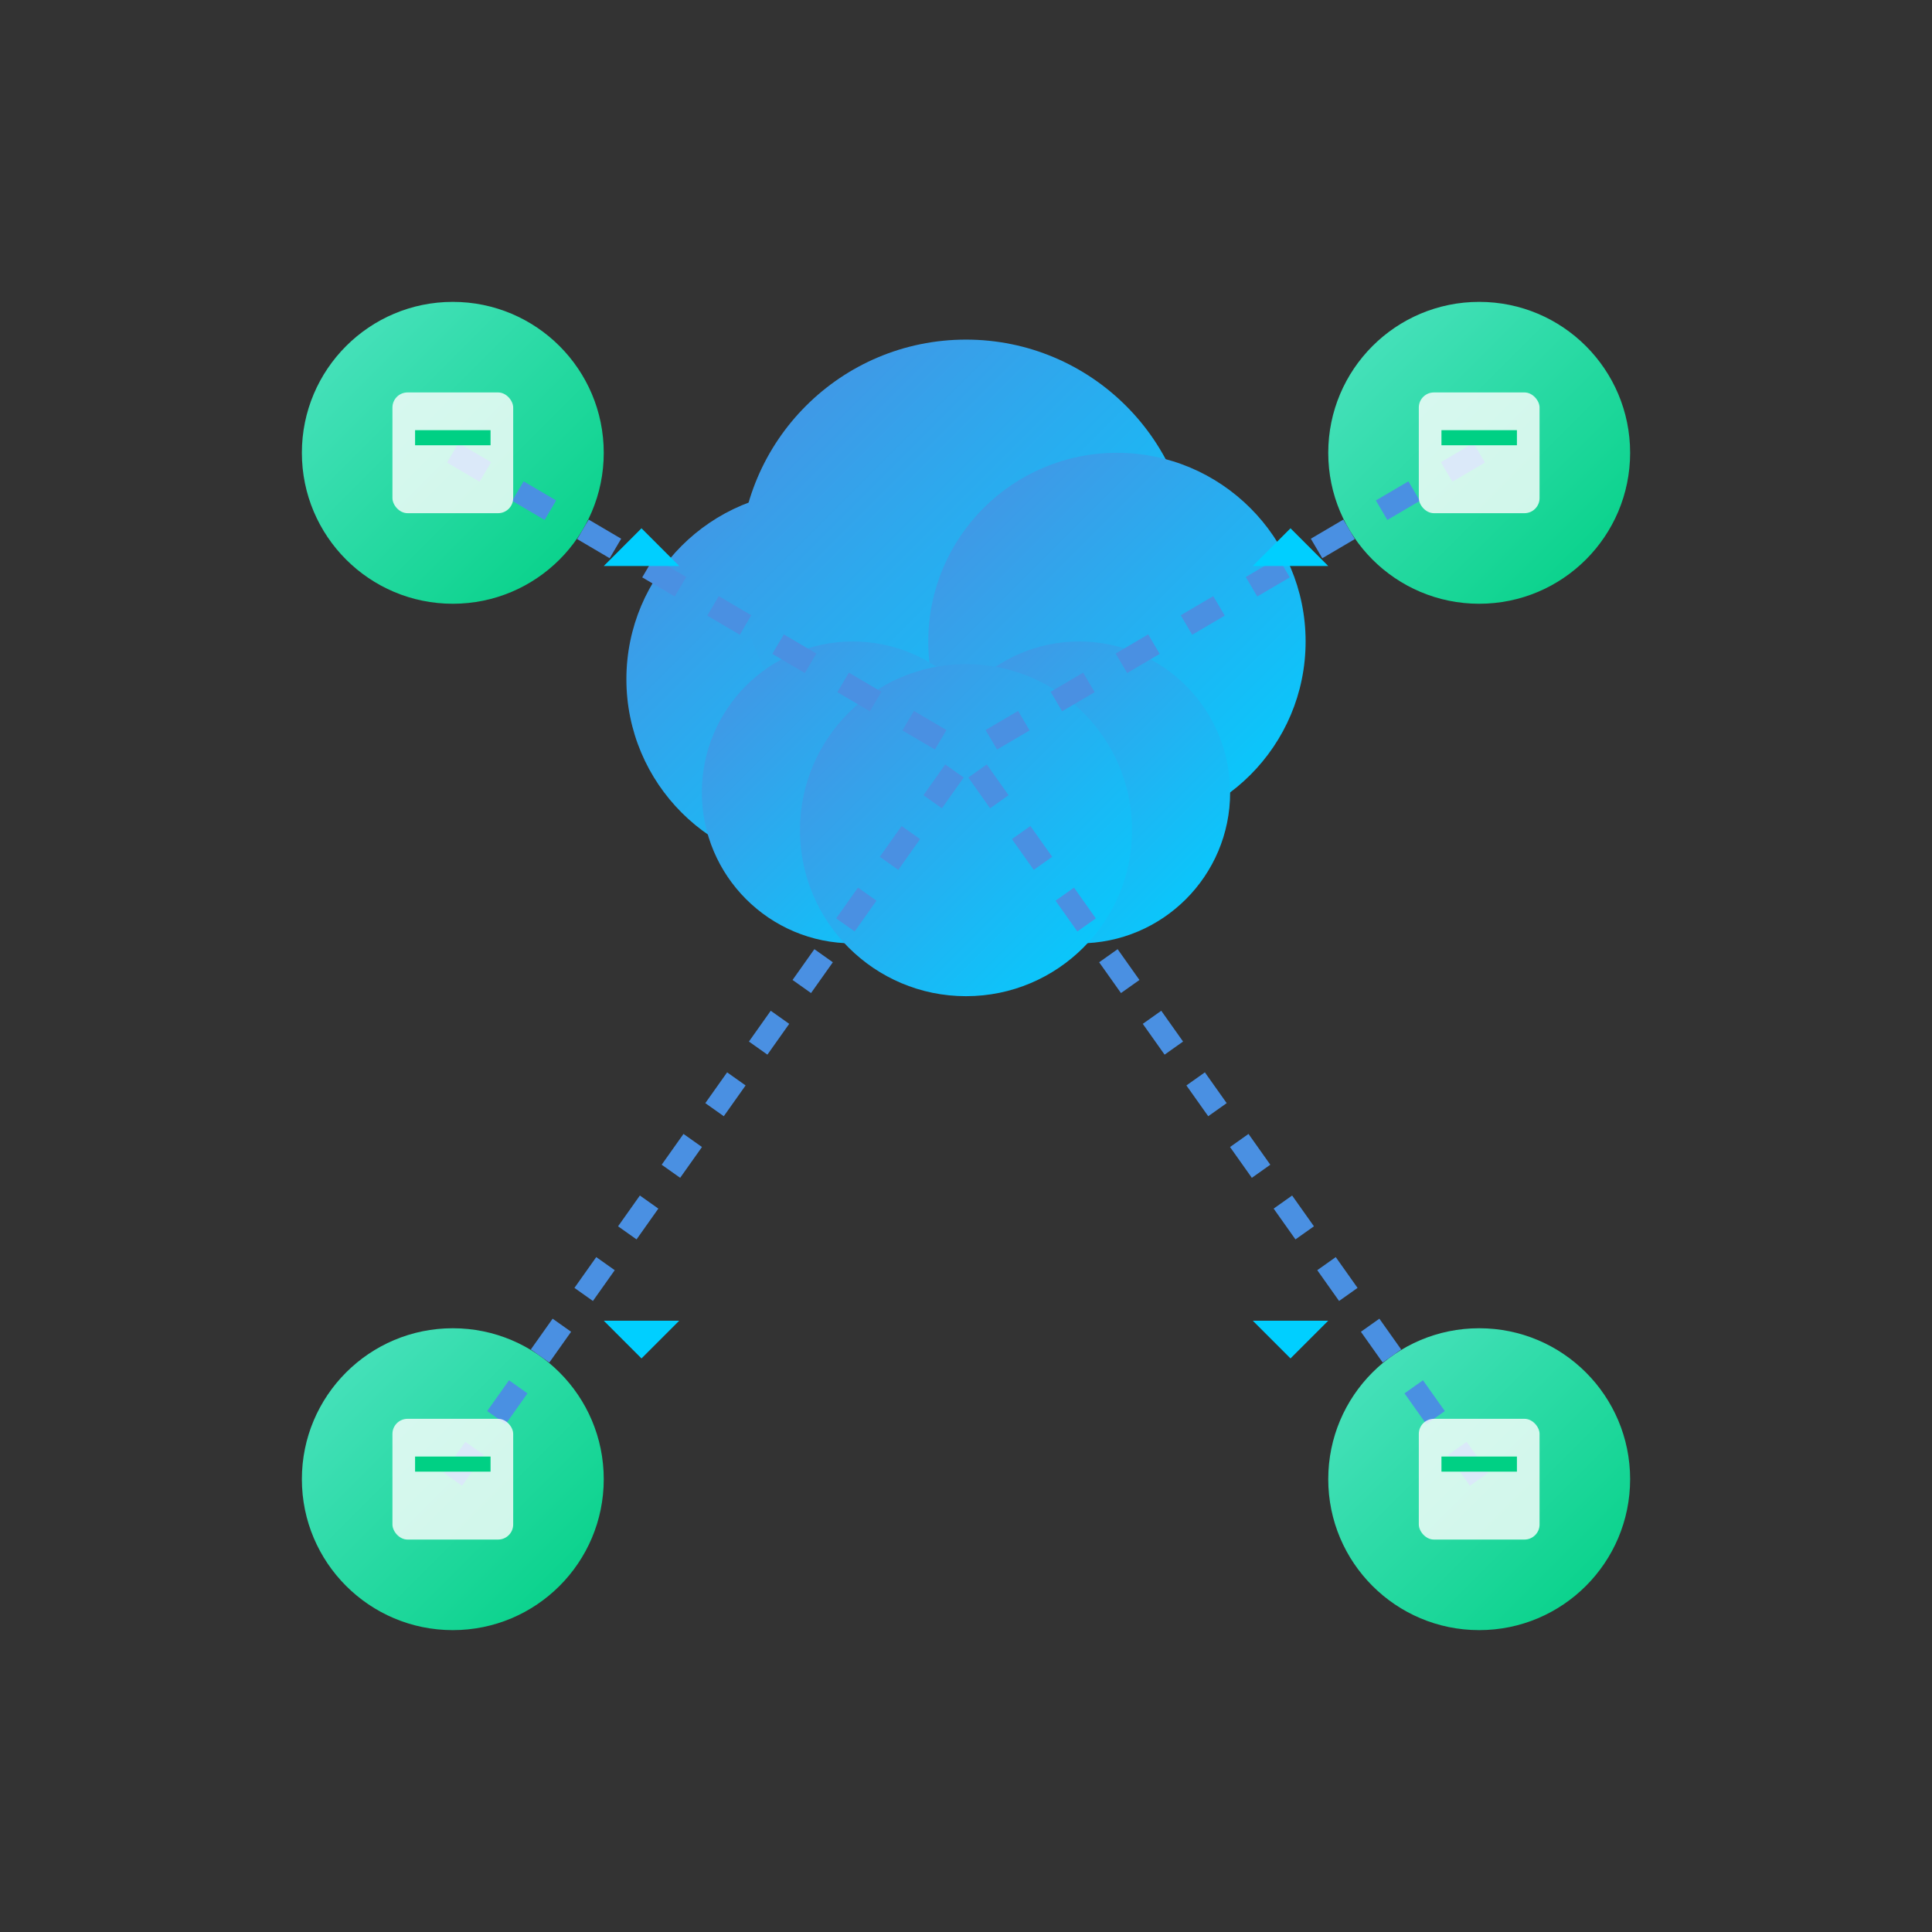 	<svg width="256" height="256" viewBox="0 0 256 256" xmlns="http://www.w3.org/2000/svg">
  <rect x="0" y="0" width="256" height="256" fill="#333333" stroke="none"/>
  <defs>
    <linearGradient id="cloudGradient" x1="0%" y1="0%" x2="100%" y2="100%">
      <stop offset="0%" style="stop-color:#4A90E2;stop-opacity:1" />
      <stop offset="100%" style="stop-color:#00CFFF;stop-opacity:1" />
    </linearGradient>
    <linearGradient id="nodeGradient" x1="0%" y1="0%" x2="100%" y2="100%">
      <stop offset="0%" style="stop-color:#50E3C2;stop-opacity:1" />
      <stop offset="100%" style="stop-color:#00D084;stop-opacity:1" />
    </linearGradient>
  </defs>

  <!-- 中心云朵 -->
  <g transform="translate(128,100)">
    <circle cx="-20" cy="-10" r="25" fill="url(#cloudGradient)" />
    <circle cx="0" cy="-25" r="30" fill="url(#cloudGradient)" />
    <circle cx="20" cy="-15" r="25" fill="url(#cloudGradient)" />
    <circle cx="-15" cy="5" r="20" fill="url(#cloudGradient)" />
    <circle cx="15" cy="5" r="20" fill="url(#cloudGradient)" />
    <circle cx="0" cy="10" r="22" fill="url(#cloudGradient)" />
  </g>

  <!-- 数据节点 -->
  <circle cx="60" cy="60" r="20" fill="url(#nodeGradient)" />
  <circle cx="196" cy="60" r="20" fill="url(#nodeGradient)" />
  <circle cx="60" cy="196" r="20" fill="url(#nodeGradient)" />
  <circle cx="196" cy="196" r="20" fill="url(#nodeGradient)" />

  <!-- 连接线 -->
  <line x1="60" y1="60" x2="128" y2="100" stroke="#4A90E2" stroke-width="3" stroke-dasharray="5,5" />
  <line x1="196" y1="60" x2="128" y2="100" stroke="#4A90E2" stroke-width="3" stroke-dasharray="5,5" />
  <line x1="60" y1="196" x2="128" y2="100" stroke="#4A90E2" stroke-width="3" stroke-dasharray="5,5" />
  <line x1="196" y1="196" x2="128" y2="100" stroke="#4A90E2" stroke-width="3" stroke-dasharray="5,5" />

  <!-- 箭头表示数据流向 -->
  <polygon points="85,70 90,75 80,75" fill="#00CFFF" />
  <polygon points="171,70 166,75 176,75" fill="#00CFFF" />
  <polygon points="85,180 90,175 80,175" fill="#00CFFF" />
  <polygon points="171,180 166,175 176,175" fill="#00CFFF" />

  <!-- 数据符号 -->
  <rect x="52" y="52" width="16" height="16" rx="2" fill="white" opacity="0.8" />
  <rect x="188" y="52" width="16" height="16" rx="2" fill="white" opacity="0.8" />
  <rect x="52" y="188" width="16" height="16" rx="2" fill="white" opacity="0.8" />
  <rect x="188" y="188" width="16" height="16" rx="2" fill="white" opacity="0.8" />
  <line x1="55" y1="58" x2="65" y2="58" stroke="#00D084" stroke-width="2" />
  <line x1="191" y1="58" x2="201" y2="58" stroke="#00D084" stroke-width="2" />
  <line x1="55" y1="194" x2="65" y2="194" stroke="#00D084" stroke-width="2" />
  <line x1="191" y1="194" x2="201" y2="194" stroke="#00D084" stroke-width="2" />
</svg>
